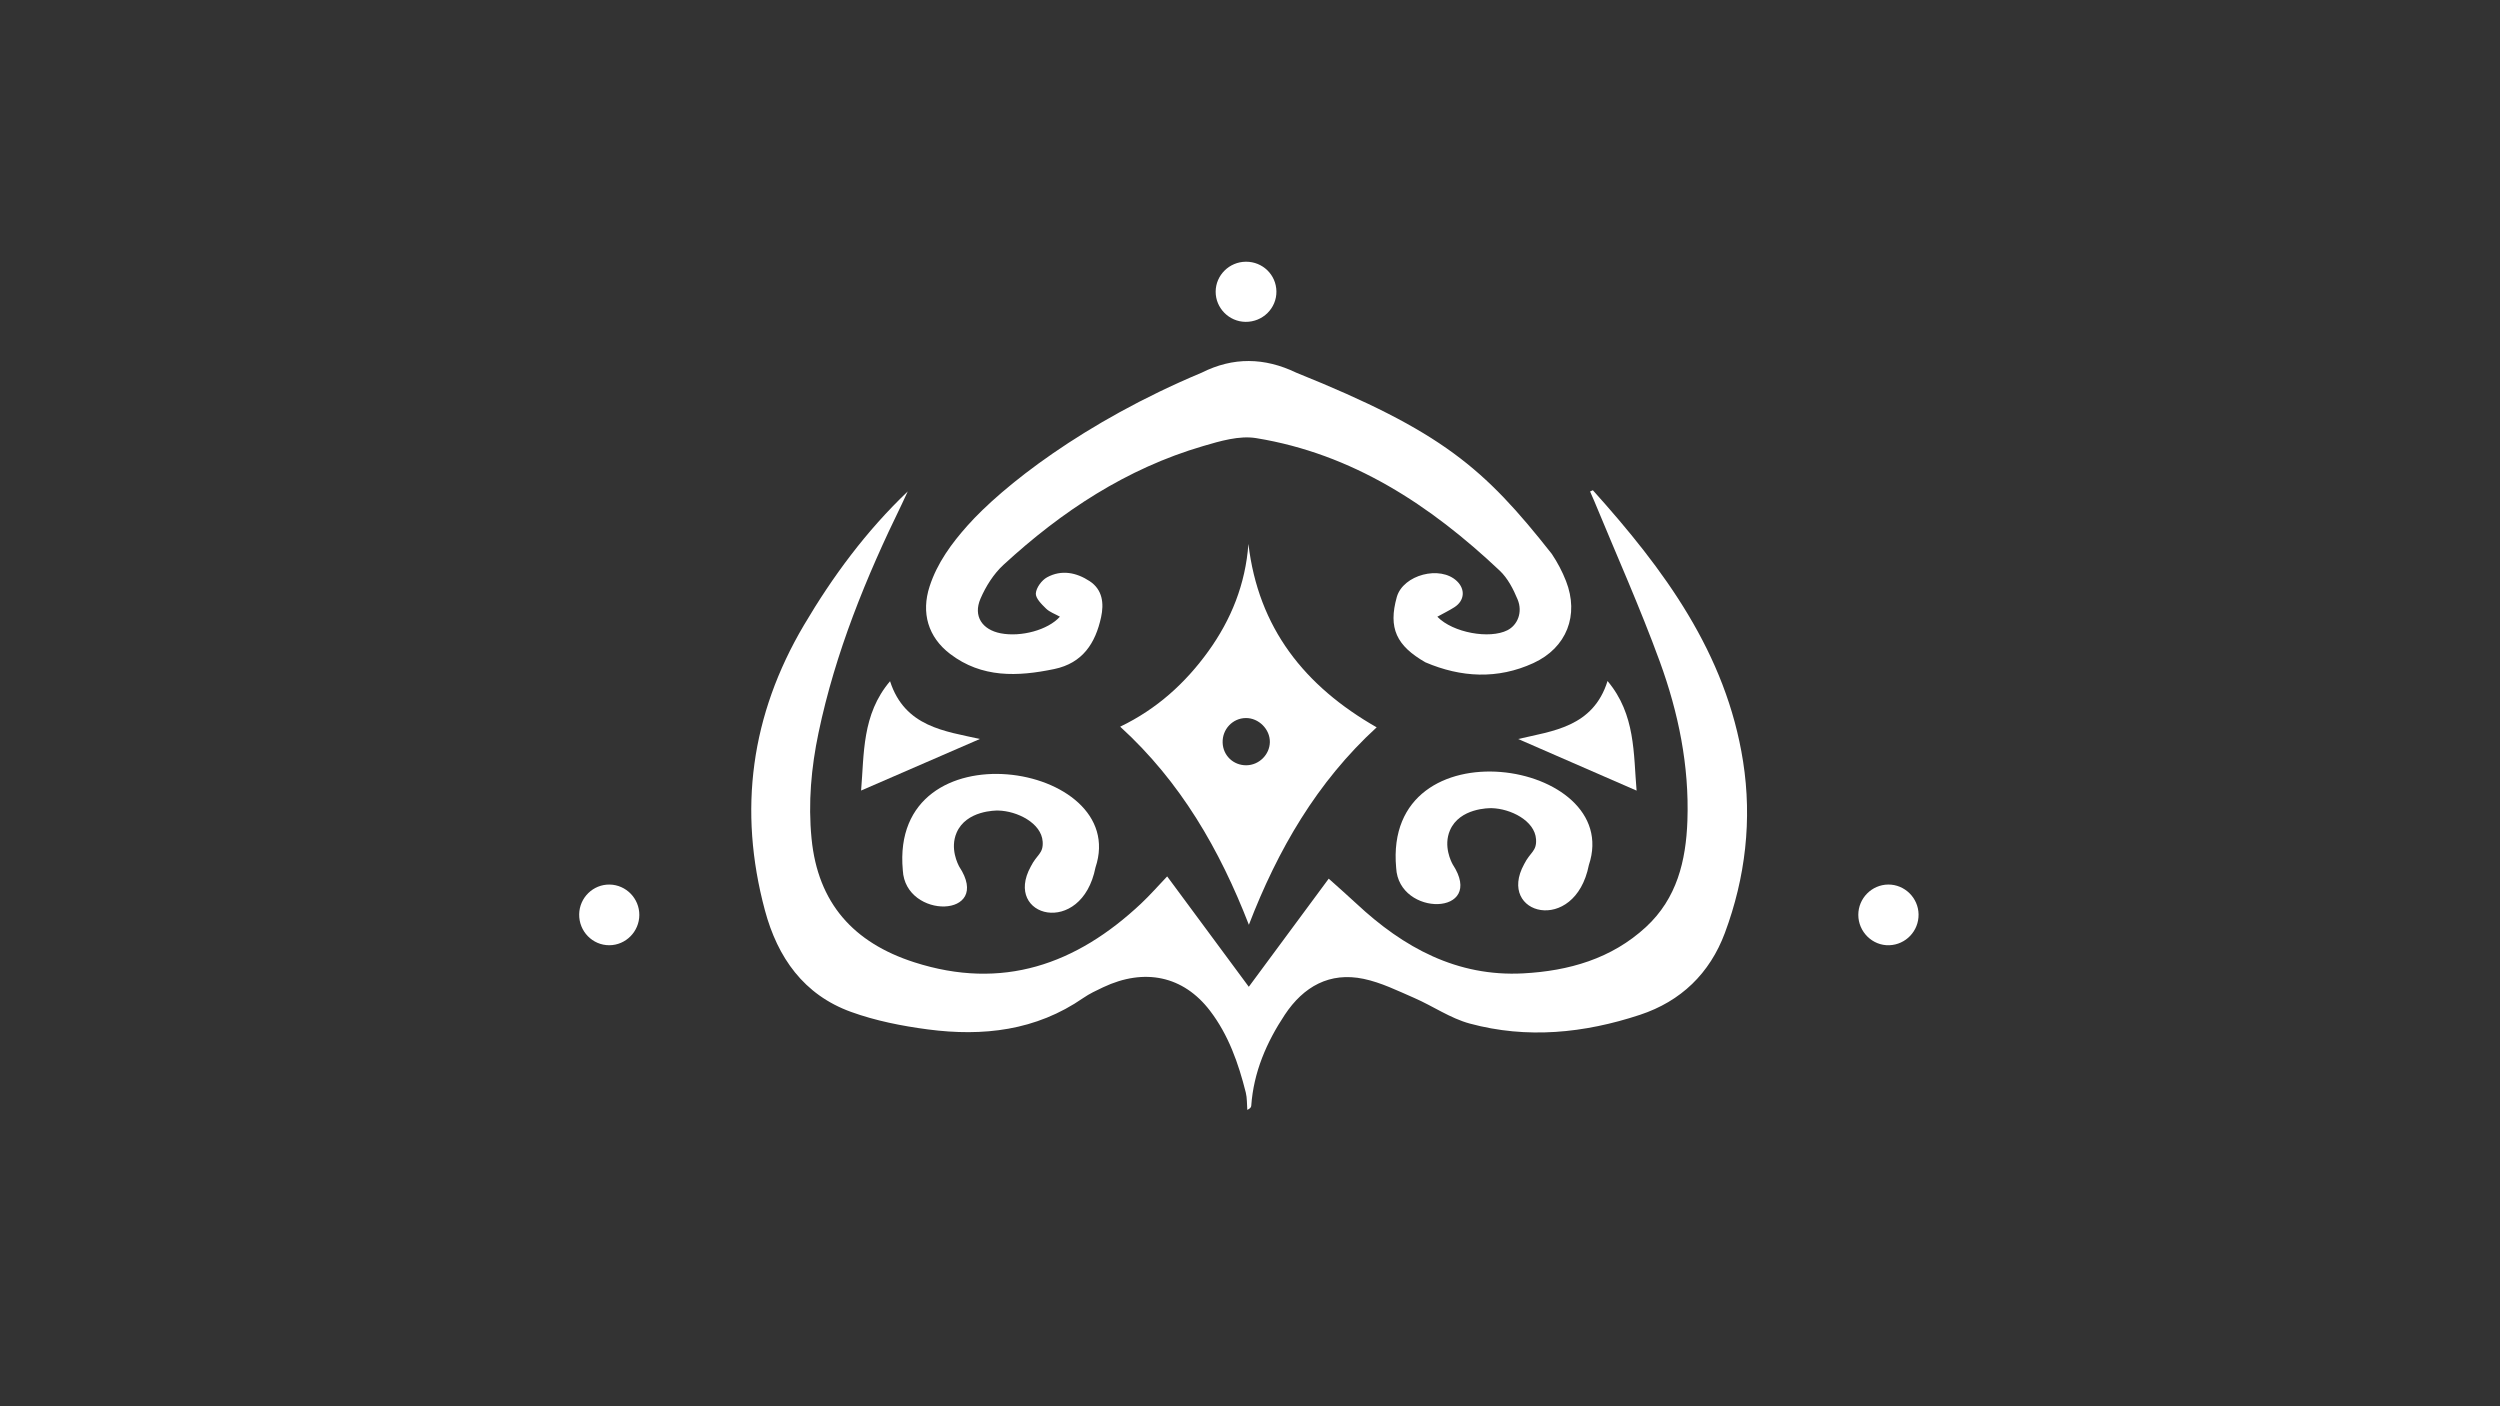 <?xml version="1.0" encoding="utf-8"?>
<!-- Generator: Adobe Illustrator 23.0.0, SVG Export Plug-In . SVG Version: 6.00 Build 0)  -->
<svg version="1.1" id="Capa_1" xmlns="http://www.w3.org/2000/svg" xmlns:xlink="http://www.w3.org/1999/xlink" x="0px" y="0px"
	 viewBox="0 0 1920 1080" style="enable-background:new 0 0 1920 1080;" xml:space="preserve">
<rect x="0" y="0" width="1920" height="1080" fill="#333333" stroke="none"/>
<style type="text/css">
	.st0{fill:#FFFFFF;}
</style>
<g>
	<g>
		<path class="st0" d="M1223.32,376.5c54.43,60.54,102.37,125.08,115.37,208.34c6.98,44.65,1.87,89.11-13.99,131.67
			c-11.57,31.05-33.75,52.49-65.22,62.88c-42.82,14.14-86.72,18.61-130.72,6.7c-14.92-4.04-28.31-13.45-42.71-19.71
			c-12.67-5.5-25.39-11.8-38.75-14.61c-26.16-5.5-46.23,5.96-60.54,27.51c-14.06,21.19-23.99,44.12-25.8,69.95
			c-0.07,1.06-0.73,2.07-3.04,3.18c-0.35-4.46-0.09-9.08-1.16-13.36c-5.65-22.47-13.26-44.23-27.53-62.87
			c-20.4-26.64-50.16-33.01-82.04-17.95c-5.2,2.46-10.49,4.94-15.2,8.19c-36.35,25.17-77.08,29.72-119.34,24.17
			c-19.98-2.63-40.22-6.63-59.1-13.47c-36.23-13.12-56.33-41.66-66.08-77.94c-20.74-77.16-10.74-150.11,29.92-219.02
			c22.14-37.53,47.81-72.25,79.77-102.76c-1.52,3.26-2.98,6.55-4.56,9.78c-27.49,56.24-51.04,113.93-63.94,175.47
			c-5.63,26.84-8.07,53.91-5.38,81.41c4.86,49.61,32.33,79.98,78.83,94.95c67.7,21.79,124.48,1.74,174.3-45.13
			c6.83-6.42,13.02-13.52,19.98-20.81c20.68,27.96,41.19,55.71,62.69,84.78c21.01-28.42,41.6-56.28,61.38-83.04
			c7.17,6.45,14.37,12.73,21.36,19.25c36.09,33.69,77.21,56.21,128.08,53.48c34.79-1.87,67.72-11.13,94.22-35.62
			c23.73-21.93,30.72-50.77,31.81-81.64c1.48-42.15-6.9-82.96-21.18-122.11c-15.24-41.77-33.5-82.44-50.45-123.58
			c-0.99-2.4-2.08-4.76-3.12-7.14C1221.9,377.13,1222.61,376.82,1223.32,376.5z"/>
		<path class="st0" d="M1103.87,473.64c12.02,12.39,40.21,17.3,53.82,10.39c7.8-3.96,11.89-13.81,7.84-23.63
			c-3.29-7.96-7.6-16.34-13.74-22.13c-53.35-50.35-113.15-89.74-187.07-101.79c-12.95-2.11-27.61,2.25-40.76,6.11
			c-58.82,17.24-108.68,50.15-153.32,91.24c-7.54,6.94-13.55,16.5-17.63,25.98c-5.74,13.37,1.28,23.83,15.57,26.58
			c15.57,2.99,36.26-2.5,45.44-12.78c-3.75-2.1-7.86-3.48-10.66-6.21c-3.4-3.32-8.12-7.96-7.84-11.69c0.33-4.4,4.51-10.09,8.6-12.32
			c11.07-6.06,22.59-3.73,32.72,2.93c10.01,6.57,11.08,17.22,8.79,27.72c-4.33,19.9-14.11,35.25-36,39.8
			c-28.14,5.85-55.55,6.95-79.92-11.6c-16.99-12.94-22.38-31.63-15.76-51.94c5.86-17.97,16.8-32.86,29.17-46.74
			c26.27-29.47,88.7-79.22,179.8-117.35c24.14-12.13,48.18-11.72,72.57-0.01c112.12,45.17,144.33,73.27,196.27,139.18
			c4.36,6.49,8.1,13.59,10.94,20.87c10.23,26.16,0.58,51.22-25.07,63.01c-27.46,12.62-55.57,11.1-82.91-0.59
			c-22.24-12.76-28.68-26.23-21.96-50.21c4.91-17.03,33.33-24.5,46.18-12.13c6.57,6.32,5.84,14.98-1.9,19.98
			C1113.05,468.86,1108.74,470.95,1103.87,473.64z"/>
		<g>
			<g>
				<path class="st0" d="M959.14,710.25c-22.37-57.65-52.4-109.86-98.84-152.16c28.36-13.65,50.16-33.59,67.7-57.91
					c17.56-24.36,28.54-51.6,30.78-82.44c7.62,64.51,43.05,109.19,98.5,140.85C1011.51,600.48,981.31,652.6,959.14,710.25z
					 M956.78,551.45c-10.11,0.11-18.12,8.6-17.8,18.89c0.31,9.92,8.25,17.49,18.23,17.39c9.73-0.1,17.88-8.15,18.04-17.81
					C975.41,560.07,966.67,551.34,956.78,551.45z"/>
			</g>
		</g>
		<path class="st0" d="M841.34,666.18c-10.68,53.97-71.18,38.37-49.71-0.68c4.68-9.37,9.74-9.79,9.14-19.1
			c-0.92-14.32-19.61-23.57-34.14-23.9c-1.7-0.04-24.57-0.2-31.97,17.03c-5.23,12.17,1.05,24.22,2.06,26.09
			c26.01,39.69-41.52,40.86-43.37,2.7C683.11,555.9,868.43,585.18,841.34,666.18z"/>
		<path class="st0" d="M661.32,607.15c2.4-28.07,0.54-58.43,22.24-83.98c11.36,35.25,42.4,38.35,69,44.37
			C723.34,580.22,692.55,593.59,661.32,607.15z"/>
		<path class="st0" d="M1256.9,607.2c-31.1-13.56-61.74-26.92-90.93-39.64c26.1-6.2,57.54-8.99,68.62-44.54
			C1256.21,548.7,1254.46,579.03,1256.9,607.2z"/>
		<g>
			<path class="st0" d="M956.89,201c12.86-0.05,23.23,10.05,23.4,22.78c0.17,12.99-10.54,23.56-23.72,23.41
				c-12.69-0.14-23.03-10.62-22.94-23.26C933.72,211.31,944.13,201.05,956.89,201z"/>
		</g>
		<g>
			<path class="st0" d="M491,702.74c-0.07,12.71-10.38,23.12-22.98,23.2c-12.97,0.08-23.47-10.7-23.21-23.85
				c0.25-12.75,10.74-22.96,23.4-22.75C480.85,679.55,491.07,690.04,491,702.74z"/>
		</g>
		<g>
			<path class="st0" d="M1473.46,702.24c0.18,12.75-9.8,23.27-22.5,23.7c-12.89,0.44-23.78-10.25-23.78-23.34
				c0.01-12.71,10.32-23.16,22.97-23.27C1462.78,679.23,1473.28,689.55,1473.46,702.24z"/>
		</g>
		<path class="st0" d="M1220.25,664.35c-10.68,53.97-71.18,38.37-49.71-0.68c4.68-9.37,9.74-9.79,9.14-19.1
			c-0.92-14.32-19.61-23.57-34.14-23.9c-1.7-0.04-24.57-0.2-31.97,17.03c-5.23,12.17,1.05,24.22,2.06,26.09
			c26.01,39.69-41.52,40.86-43.38,2.7C1062.02,554.08,1247.34,583.35,1220.25,664.35z"/>
	</g>
</g>
</svg>
